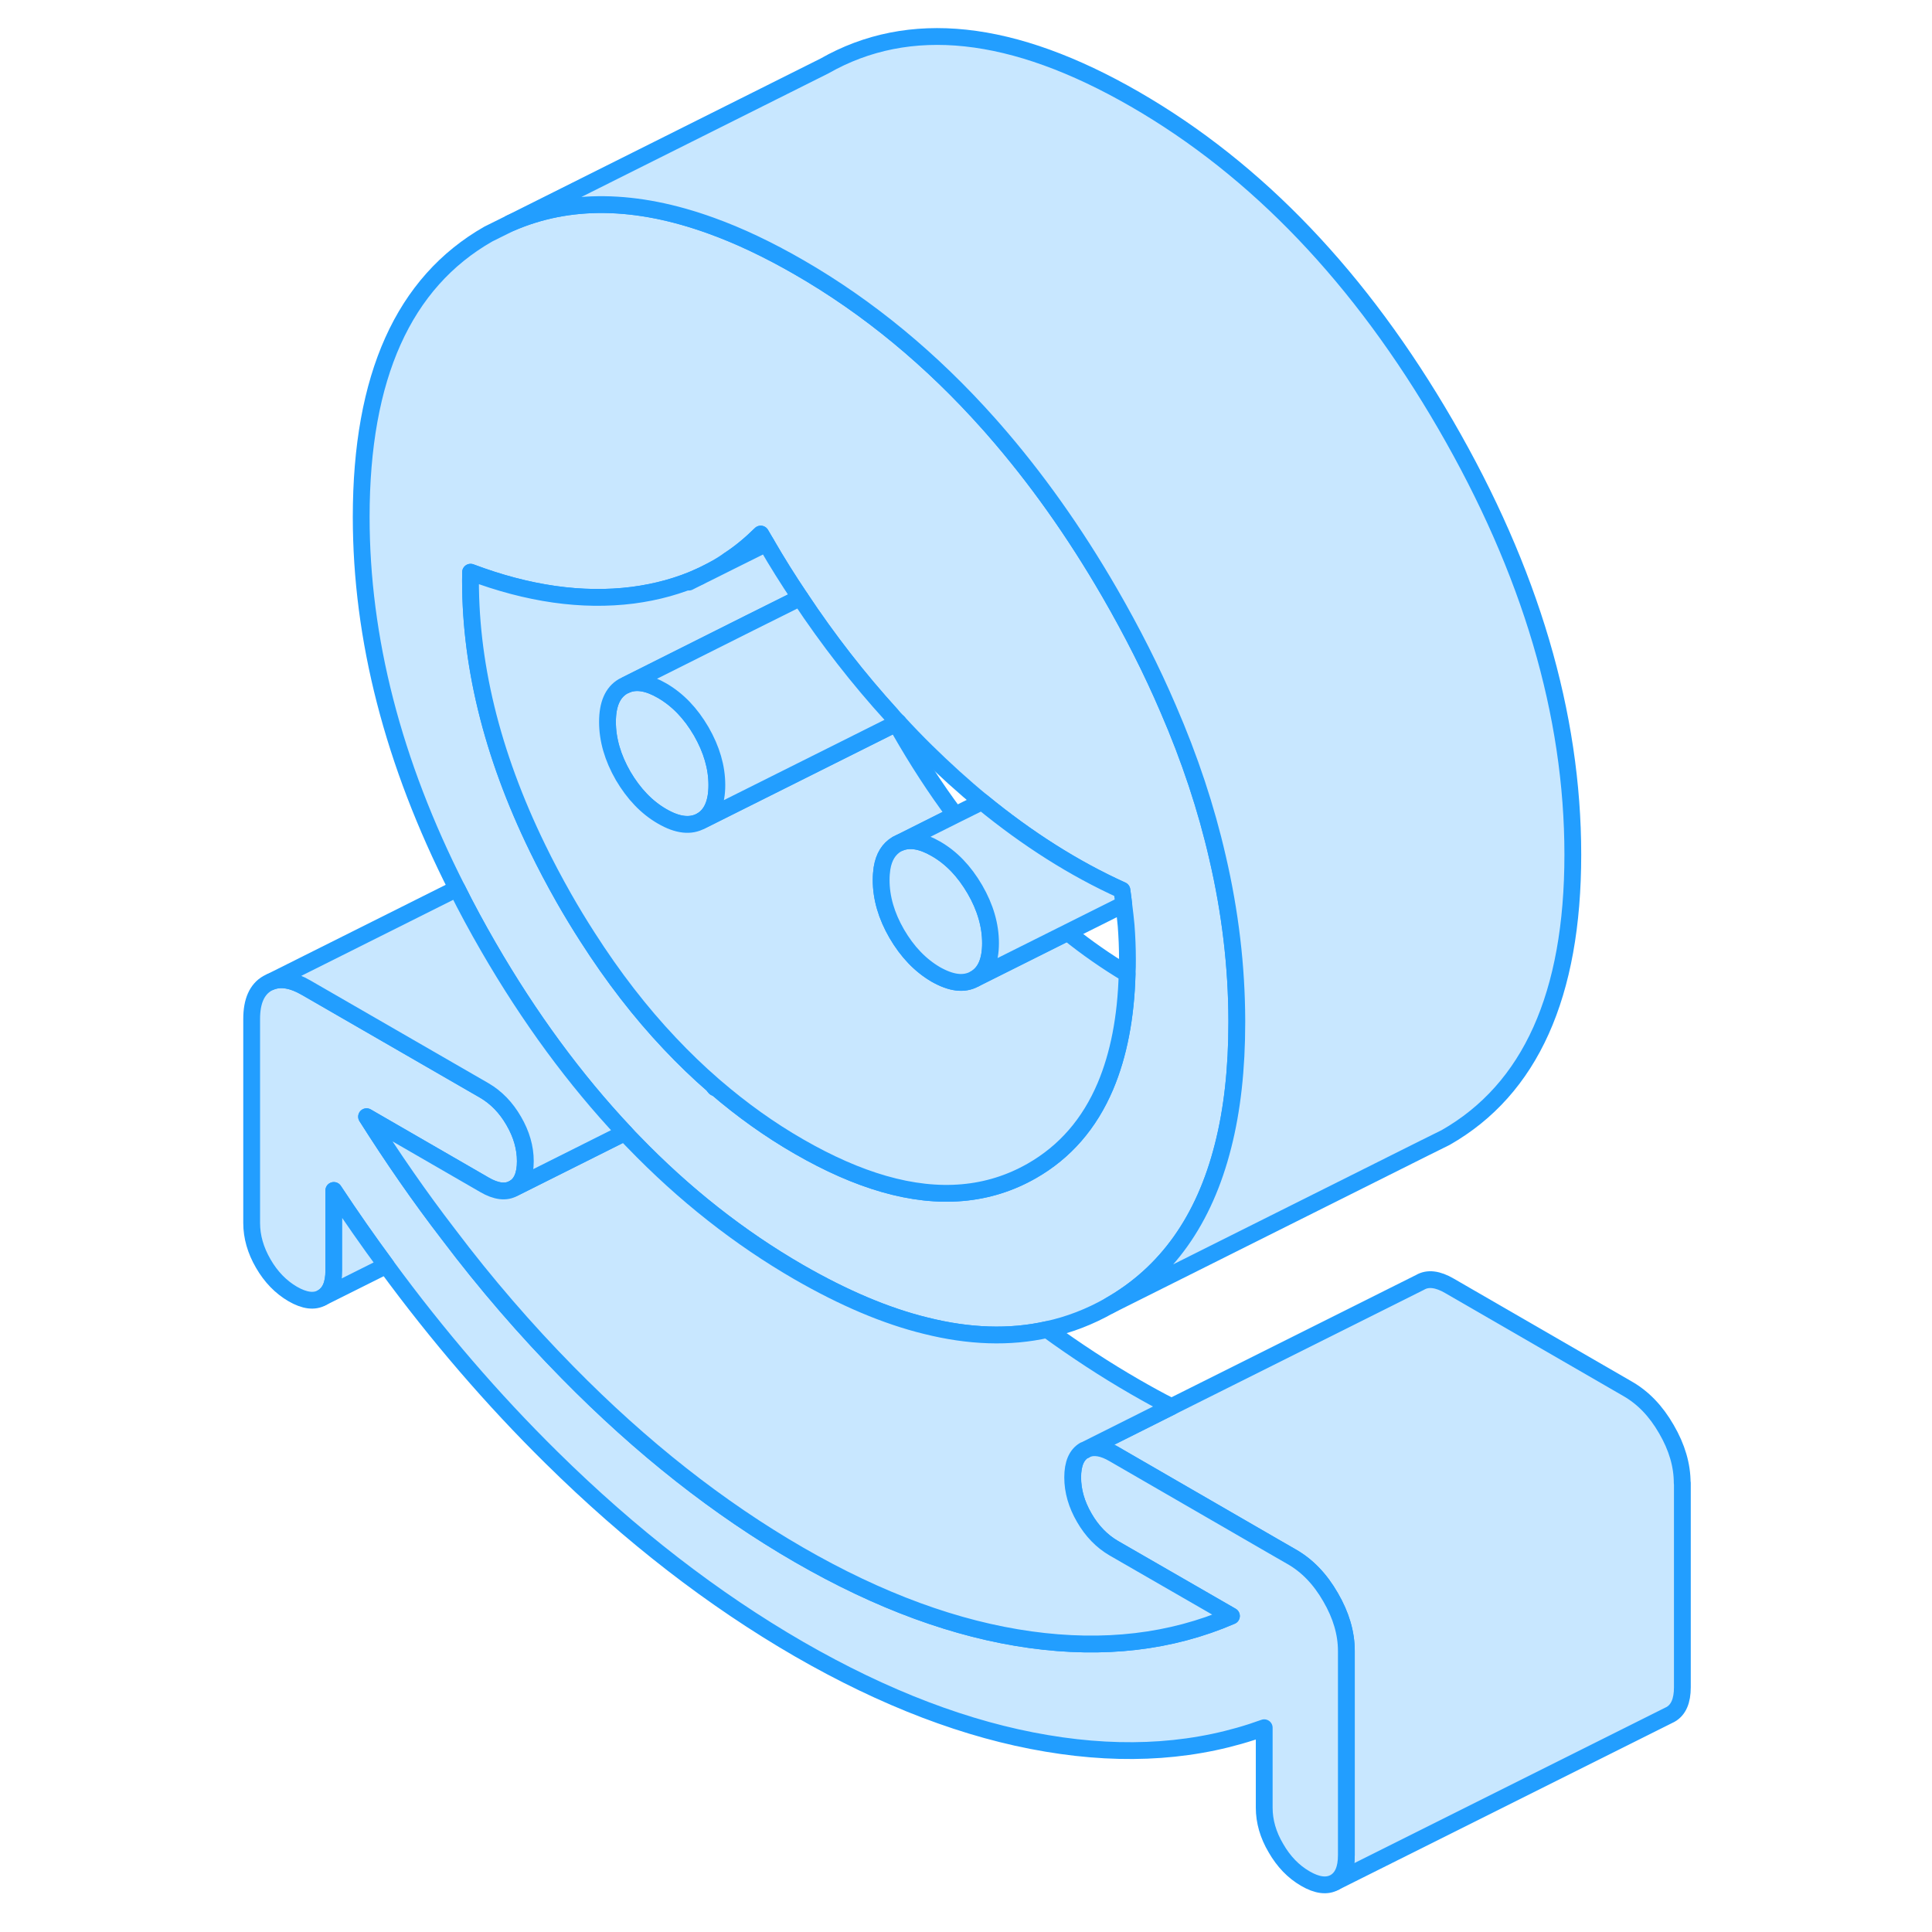 <svg width="48" height="48" viewBox="0 0 91 115" fill="#c8e7ff" xmlns="http://www.w3.org/2000/svg" stroke-width="1px" stroke-linecap="round" stroke-linejoin="round"><path d="M30.46 64.6C30.48 64.65 30.52 64.69 30.56 64.74L30.6 64.72C30.55 64.68 30.51 64.64 30.46 64.6Z" stroke="#229EFF" stroke-linejoin="round"/><path d="M30.67 46.73C30.67 47.79 30.36 48.5 29.74 48.86C29.11 49.21 28.34 49.13 27.41 48.59C26.49 48.06 25.72 47.25 25.09 46.18C24.47 45.1 24.16 44.03 24.16 42.97C24.16 41.91 24.47 41.21 25.09 40.85L25.28 40.76C25.88 40.51 26.58 40.63 27.41 41.11C28.34 41.65 29.11 42.45 29.74 43.53C30.36 44.61 30.67 45.68 30.67 46.73Z" stroke="#229EFF" stroke-linejoin="round"/><path d="M60.471 51.04C59.8 48.11 58.821 45.15 57.531 42.18C56.55 39.89 55.39 37.6 54.05 35.28C51.95 31.65 49.65 28.42 47.16 25.57C47.06 25.45 46.96 25.34 46.86 25.23C43.45 21.4 39.69 18.29 35.56 15.91C33.74 14.86 31.99 14.03 30.32 13.43C25.84 11.81 21.86 11.76 18.36 13.29L17.07 13.93C12.02 16.81 9.5 22.42 9.5 30.77C9.5 38.01 11.39 45.38 15.2 52.89C15.77 54.04 16.4 55.2 17.07 56.36C19.51 60.58 22.22 64.26 25.19 67.42C25.35 67.6 25.53 67.79 25.71 67.97C28.72 71.09 32.01 73.68 35.56 75.73C38.22 77.26 40.73 78.33 43.1 78.91C45.69 79.56 48.1 79.64 50.33 79.14C51.63 78.86 52.87 78.38 54.05 77.71C57.44 75.78 59.69 72.61 60.8 68.21C61.35 66.06 61.62 63.61 61.62 60.87V60.72C61.61 57.52 61.23 54.3 60.471 51.04ZM55.09 57.97C55.02 60.58 54.58 62.8 53.8 64.65C52.85 66.89 51.39 68.57 49.41 69.7C46.85 71.16 43.91 71.42 40.61 70.47C39.01 70.01 37.33 69.27 35.56 68.25C33.82 67.25 32.17 66.07 30.6 64.72L30.56 64.74C30.56 64.74 30.48 64.65 30.46 64.6C29.57 63.83 28.71 63 27.87 62.11C26.12 60.26 24.491 58.15 22.98 55.79C22.491 55.03 22.01 54.24 21.55 53.43C20.99 52.44 20.471 51.46 20 50.49C17.25 44.85 15.921 39.37 16.011 34.06C19.43 35.35 22.65 35.81 25.66 35.43C27.11 35.24 28.44 34.87 29.65 34.32L29.96 34.17C30.45 33.93 30.92 33.66 31.37 33.35C32.05 32.91 32.681 32.38 33.281 31.79C33.391 31.98 33.5 32.16 33.61 32.35C34.25 33.46 34.93 34.54 35.63 35.58C37.3 38.1 39.12 40.43 41.07 42.57C41.2 42.72 41.331 42.86 41.471 43C42.011 43.59 42.56 44.16 43.13 44.72C44.23 45.8 45.33 46.8 46.45 47.72C49.16 49.94 51.931 51.7 54.781 52.99C54.821 53.28 54.86 53.56 54.89 53.83C54.95 54.27 54.99 54.69 55.031 55.09C55.081 55.75 55.11 56.42 55.11 57.1C55.11 57.4 55.11 57.69 55.09 57.97Z" stroke="#229EFF" stroke-linejoin="round"/><path d="M30.46 64.6C30.48 64.65 30.52 64.69 30.56 64.74L30.6 64.72C30.55 64.68 30.51 64.64 30.46 64.6ZM33.281 31.79C32.681 32.38 32.05 32.91 31.37 33.35C31.38 33.38 31.39 33.42 31.4 33.45L33.61 32.35C33.5 32.16 33.391 31.98 33.281 31.79Z" stroke="#229EFF" stroke-linejoin="round"/><path d="M88.141 88.27V100.43C88.141 101.24 87.911 101.77 87.451 102.04L67.451 112.04C67.911 111.77 68.141 111.24 68.141 110.43V98.27C68.141 97.22 67.831 96.15 67.201 95.07C66.581 93.99 65.811 93.19 64.881 92.66L63.821 92.05L54.291 86.54C53.66 86.17 53.121 86.08 52.681 86.26L57.731 83.73L72.531 76.33C72.991 76.06 73.581 76.13 74.281 76.54L84.871 82.66C85.801 83.19 86.571 83.99 87.191 85.07C87.821 86.15 88.131 87.22 88.131 88.27H88.141Z" stroke="#229EFF" stroke-linejoin="round"/><path d="M68.14 98.271V110.431C68.14 111.241 67.91 111.771 67.45 112.041C66.99 112.301 66.4 112.231 65.7 111.821C64.99 111.411 64.41 110.811 63.95 110.011C63.48 109.221 63.251 108.411 63.251 107.601V102.841C59.34 104.261 55.03 104.571 50.3 103.771C45.58 102.981 40.66 101.101 35.56 98.161C30.46 95.211 25.54 91.411 20.82 86.751C17.31 83.291 14.04 79.491 10.991 75.331C9.92 73.881 8.88 72.391 7.87 70.861V75.631C7.87 76.441 7.64 76.971 7.17 77.241C6.71 77.501 6.13 77.431 5.42 77.021C4.72 76.611 4.13 76.011 3.67 75.211C3.21 74.421 2.98 73.611 2.98 72.801V60.651C2.98 59.601 3.29 58.891 3.92 58.531L4.11 58.441C4.7 58.201 5.4 58.311 6.24 58.801L16.83 64.911C17.53 65.321 18.12 65.921 18.58 66.721C19.04 67.511 19.27 68.311 19.27 69.121C19.27 69.931 19.04 70.471 18.58 70.731C18.12 71.001 17.53 70.931 16.83 70.521L9.82 66.471C11.37 68.921 12.99 71.261 14.7 73.481C16.92 76.421 19.29 79.161 21.79 81.701C26.19 86.181 30.78 89.791 35.56 92.551C40.34 95.311 44.93 96.991 49.33 97.601C53.72 98.211 57.71 97.741 61.3 96.191L54.29 92.151C53.59 91.741 53 91.141 52.54 90.341C52.08 89.551 51.85 88.751 51.85 87.941C51.85 87.131 52.08 86.591 52.54 86.331H52.57L52.68 86.261C53.12 86.081 53.66 86.171 54.29 86.541L63.82 92.051L64.88 92.661C65.81 93.191 66.58 93.991 67.2 95.071C67.83 96.151 68.14 97.221 68.14 98.271Z" stroke="#229EFF" stroke-linejoin="round"/><path d="M61.3 96.19C57.71 97.74 53.72 98.21 49.33 97.6C44.93 96.99 40.34 95.31 35.56 92.55C30.78 89.79 26.19 86.18 21.79 81.7C19.29 79.16 16.92 76.42 14.7 73.48C12.99 71.26 11.37 68.92 9.82 66.47L16.83 70.52C17.53 70.93 18.12 71 18.58 70.73L25.19 67.42C25.35 67.6 25.53 67.79 25.71 67.97C28.72 71.09 32.01 73.68 35.56 75.73C38.22 77.26 40.73 78.33 43.1 78.91C45.69 79.56 48.1 79.64 50.33 79.14C52.05 80.39 53.79 81.53 55.56 82.55C56.29 82.97 57.011 83.37 57.73 83.73L52.68 86.26L52.57 86.32H52.54C52.08 86.59 51.85 87.13 51.85 87.94C51.85 88.75 52.08 89.55 52.54 90.34C53 91.14 53.59 91.74 54.29 92.15L61.3 96.19Z" stroke="#229EFF" stroke-linejoin="round"/><path d="M55.09 57.971C55.02 60.581 54.58 62.801 53.8 64.651C52.85 66.891 51.39 68.571 49.41 69.701C46.85 71.161 43.91 71.421 40.61 70.471C39.01 70.011 37.33 69.271 35.56 68.251C33.82 67.251 32.17 66.071 30.6 64.721C30.55 64.681 30.51 64.641 30.46 64.601C29.57 63.831 28.71 63.001 27.87 62.111C26.12 60.261 24.49 58.151 22.98 55.791C22.49 55.031 22.01 54.241 21.55 53.431C20.99 52.441 20.47 51.461 20 50.491C17.25 44.851 15.92 39.371 16.01 34.061C19.43 35.351 22.65 35.811 25.66 35.431C27.11 35.241 28.44 34.871 29.65 34.321L29.96 34.171L31.4 33.451L33.61 32.351C34.25 33.461 34.93 34.541 35.63 35.581L32.62 37.081L25.28 40.761L25.09 40.851C24.47 41.211 24.16 41.911 24.16 42.971C24.16 44.031 24.47 45.101 25.09 46.181C25.72 47.251 26.49 48.061 27.41 48.591C28.34 49.131 29.11 49.211 29.74 48.861L36.56 45.451L41.34 43.061C41.41 43.181 41.48 43.311 41.55 43.431C42.59 45.251 43.69 46.951 44.86 48.511L41.57 50.161L41.38 50.251C40.91 50.531 40.61 51.001 40.5 51.691C40.47 51.901 40.45 52.131 40.45 52.381C40.45 53.441 40.76 54.511 41.38 55.581C42.01 56.661 42.78 57.461 43.7 58.001C44.62 58.521 45.38 58.621 46.01 58.271C46.02 58.271 46.02 58.261 46.03 58.261L51.55 55.501C52.69 56.421 53.87 57.241 55.09 57.971Z" stroke="#229EFF" stroke-linejoin="round"/><path d="M46.96 56.14C46.96 57.2 46.65 57.91 46.03 58.26C46.03 58.26 46.03 58.27 46.01 58.27C45.38 58.62 44.62 58.52 43.7 58C42.78 57.46 42.01 56.66 41.38 55.58C40.76 54.51 40.45 53.44 40.45 52.38C40.45 52.13 40.47 51.9 40.5 51.69C40.61 51 40.91 50.53 41.38 50.25L41.57 50.16C42.16 49.92 42.87 50.04 43.7 50.52C44.63 51.05 45.4 51.86 46.03 52.94C46.65 54.01 46.96 55.08 46.96 56.14Z" stroke="#229EFF" stroke-linejoin="round"/><path d="M81.62 50.87C81.62 59.22 79.1 64.83 74.05 67.71L72.76 68.35L54.05 77.71C57.44 75.78 59.69 72.61 60.8 68.21C61.35 66.06 61.62 63.61 61.62 60.87V60.72C61.61 57.52 61.23 54.3 60.471 51.04C59.8 48.11 58.821 45.15 57.531 42.18C56.55 39.89 55.39 37.6 54.05 35.28C51.95 31.65 49.65 28.42 47.16 25.57C47.06 25.45 46.96 25.34 46.86 25.23C43.45 21.4 39.69 18.29 35.56 15.91C33.74 14.86 31.99 14.03 30.32 13.43C25.84 11.81 21.86 11.76 18.36 13.29L37.07 3.93C42.12 1.05 48.28 1.71 55.56 5.91C62.84 10.11 69 16.57 74.05 25.28C79.1 33.99 81.62 42.52 81.62 50.87Z" stroke="#229EFF" stroke-linejoin="round"/><path d="M41.34 43.06L36.56 45.45L29.74 48.86C30.36 48.5 30.67 47.79 30.67 46.73C30.67 45.67 30.36 44.61 29.74 43.53C29.11 42.45 28.34 41.65 27.41 41.11C26.58 40.63 25.88 40.51 25.28 40.76L32.62 37.08L35.63 35.58C37.3 38.1 39.12 40.43 41.07 42.57C41.16 42.73 41.25 42.89 41.34 43.06Z" stroke="#229EFF" stroke-linejoin="round"/><path d="M41.471 43L41.34 43.06" stroke="#229EFF" stroke-linejoin="round"/><path d="M54.89 53.83L46.031 58.26C46.651 57.91 46.96 57.2 46.96 56.14C46.96 55.08 46.651 54.01 46.031 52.94C45.401 51.86 44.63 51.05 43.7 50.52C42.87 50.04 42.16 49.92 41.57 50.16L44.86 48.51L46.45 47.72C49.16 49.94 51.931 51.7 54.781 52.99C54.821 53.28 54.86 53.56 54.89 53.83Z" stroke="#229EFF" stroke-linejoin="round"/><path d="M19.27 69.121C19.27 68.311 19.04 67.511 18.58 66.721C18.12 65.921 17.53 65.321 16.83 64.911L6.24 58.801C5.4 58.311 4.7 58.201 4.11 58.441L15.2 52.891C15.77 54.041 16.4 55.201 17.07 56.361C19.51 60.581 22.22 64.261 25.19 67.421L18.58 70.731C19.04 70.471 19.27 69.931 19.27 69.121Z" stroke="#229EFF" stroke-linejoin="round"/><path d="M10.991 75.33L7.17 77.24C7.64 76.97 7.87 76.44 7.87 75.63V70.86C8.88 72.39 9.92 73.88 10.991 75.33Z" stroke="#229EFF" stroke-linejoin="round"/><path d="M29.65 34.32L29 34.65" stroke="#229EFF" stroke-linejoin="round"/></svg>